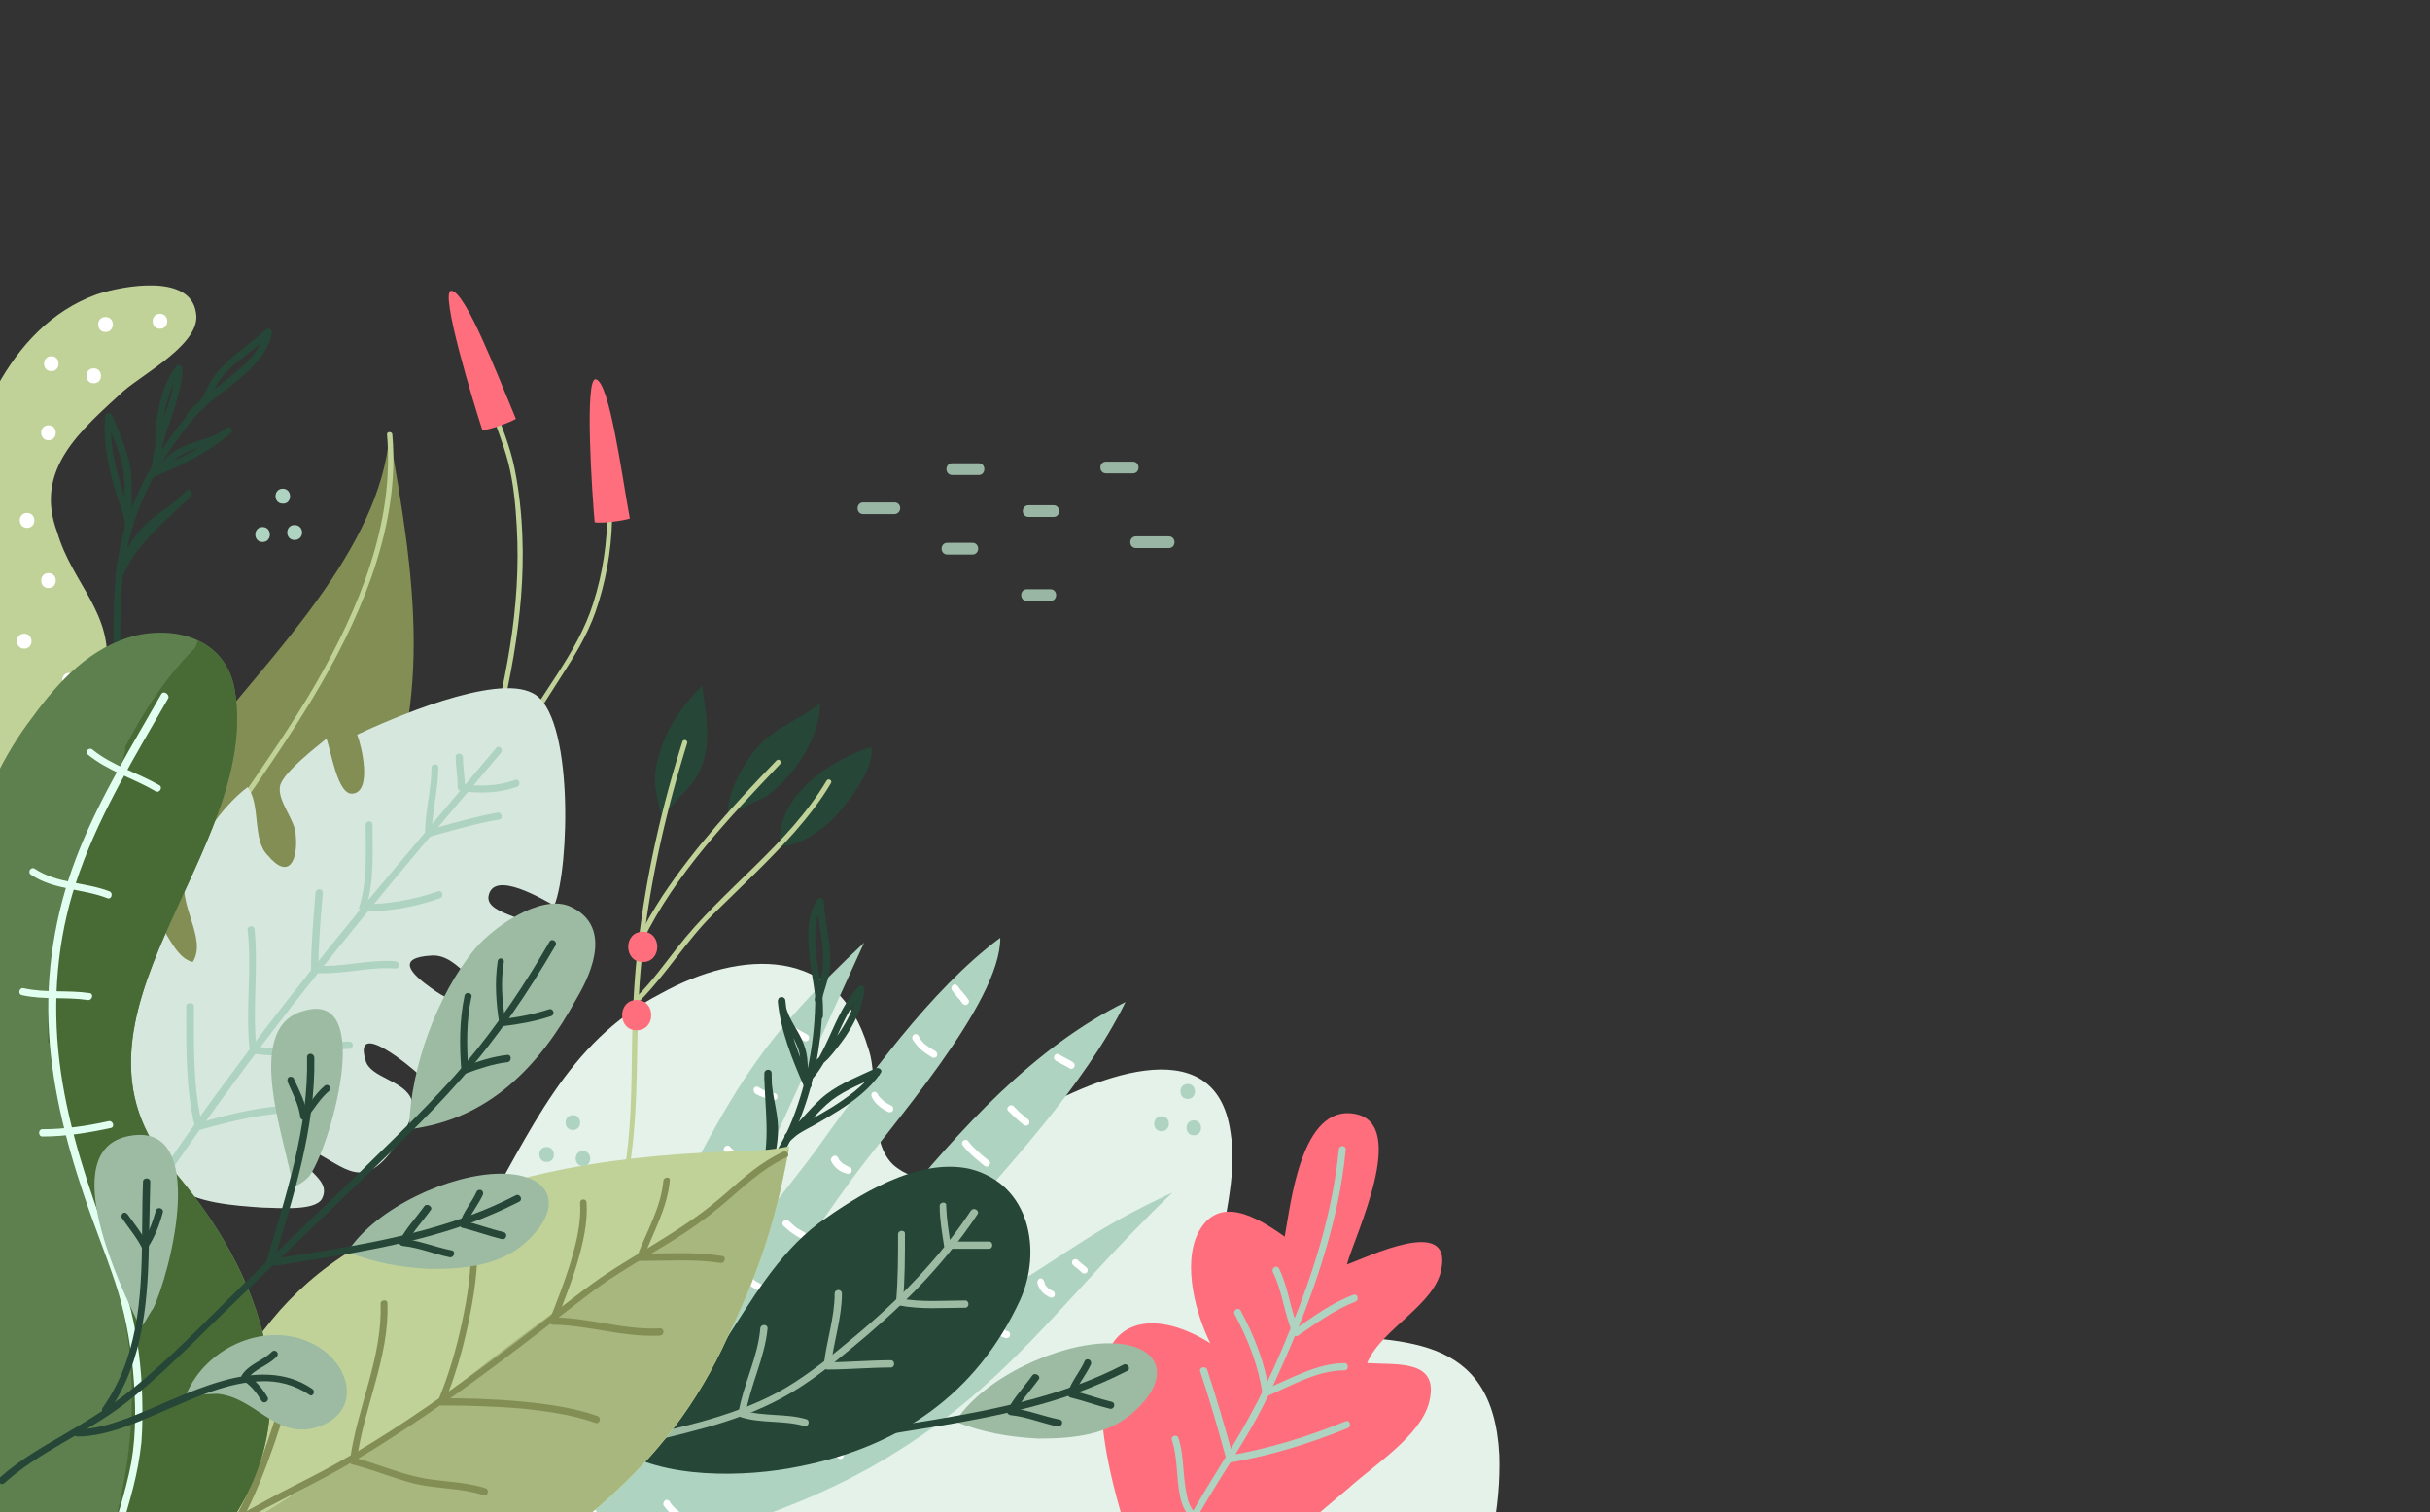 <svg xmlns="http://www.w3.org/2000/svg" xmlns:xlink="http://www.w3.org/1999/xlink" width="601.5" height="374.4" xmlns:v="https://vecta.io/nano"><rect width="100%" height="100%" fill="#333333" stroke="none"/><path d="M-23.9 220c6-12.7 10.5-24.6 11.2-38.8.7-18.7-3-34.4.7-53 4.5-20.9 13.4-47.1 35.9-55.3 6.7-2.2 23.2-5.2 24.6 4.5 1.5 7.5-12.7 14.9-17.9 19.4-10.5 9.7-22.4 19.4-16.4 35.1 3.7 12.7 14.2 20.2 12 34.4-3.7 22.4-31.4 47.1-50.8 56.8" fill="#c0d298"/><g fill="#fff"><use xlink:href="#B"/><path d="M26.1 78.5c-2.4 0-2.4 3.7 0 3.7s2.5-3.7 0-3.7z"/><use xlink:href="#B" x="10.5" y="3"/><use xlink:href="#B" x="26.9" y="-10.5"/><use xlink:href="#B" x="-0.7" y="17.1"/><use xlink:href="#B" x="-17.9" y="22.4"/><use xlink:href="#B" x="-6" y="38.8"/><use xlink:href="#B" x="-20.9" y="46.3"/><use xlink:href="#B" x="-0.7" y="53.7"/><use xlink:href="#B" x="-6.7" y="68.7"/><use xlink:href="#B" x="-18.7" y="75.4"/><use xlink:href="#B" x="4.5" y="78.4"/><use xlink:href="#C"/><use xlink:href="#B" x="-20.2" y="97.1"/><path d="M-9 203.2c-2.4 0-2.4 3.7 0 3.7 2.5 0 2.5-3.7 0-3.7z"/></g><path d="M369.4 379.8c1.3-6.5 1.9-13.1 1.7-19.5-1.5-30.6-24.6-28.4-47.8-29.9-35.9-2.2-14.9-27.6-18.7-50-3.7-26.9-35.9-12.7-50.8-3.7-9 5.2-20.9 20.2-31.4 12.7-8.2-5.2-4.5-21.7-7.5-29.9-7.5-25.4-31.4-24.6-51.5-13.4-23.2 12-32.1 34.4-44.8 56-8.2 13.4-15.7 27.6-25.4 40.3-9.3 12.1-21.9 22.9-28.2 37.4h304.4z" fill="#e4f2e9"/><path d="M281.2 386.4c-4.5-13.4-9.5-29.9-8.5-44.3 1-16.9 14.4-17.4 26.9-9.5-3.5-7-7-19.4-3-27.4 5-9.5 14.4-4 21.4 1 1.5-8 4-32.9 17.4-30.4s0 29.9-2 37.3c5.5-2 25.9-12 23.4 1-1.5 9-14.9 14.9-18.4 23.4 7.5.5 17.9-1 15.4 9.5-2 8.5-13.9 15.9-19.9 21.4-12 10-24.4 21.4-37.8 28.9" fill="#ff6e7d"/><g fill="#afd3c1"><path d="M331.4 284.6c-1.5 15.2-6.1 30.1-11.9 44.2-2.8 7-5.9 14-9.5 20.6-3.5 6.7-7.7 13-11.6 19.5-4.3 7.1-8.4 14.5-10.9 22.5-.3 1.1 1.4 1.5 1.7.5 4.4-14.6 14.2-26.9 21.5-40.1 3.6-6.5 6.6-13.4 9.5-20.2 3-7.2 5.7-14.5 7.9-22 2.4-8.1 4.2-16.4 5-24.9.1-1.2-1.6-1.2-1.7-.1h0z"/><path d="M315.1 315c2.4 4.9 2.8 10.5 5 15.4.2.4.8.6 1.2.3 4.6-3.1 9-6.4 14.2-8.4 1-.4.6-2.1-.5-1.7-5.4 2-9.9 5.4-14.6 8.6l1.2.3c-2.2-5-2.6-10.5-5-15.4-.5-1-2-.2-1.5.9h0zm-9.5 10.4c3.3 6.2 5.9 12.7 6.9 19.7.1.4.7.8 1.1.6 6.1-2.6 12.4-6.4 19.2-6.4 1.1 0 1.1-1.8 0-1.8-7 .1-13.3 3.9-19.7 6.5.4.2.7.4 1.1.6-1.1-7.1-3.7-13.8-7.1-20.1-.5-1-2-.1-1.5.9h0zm-8.5 14.2c2.4 7.2 4.5 14.5 6.5 21.9.1.5.6.7 1.1.6 9.9-1.7 19.6-4.7 28.9-8.5 1-.4.6-2.1-.5-1.7-9.3 3.8-19 6.8-28.9 8.5.4.2.7.4 1.1.6-2-7.4-4.1-14.7-6.5-21.9-.4-1-2.1-.5-1.7.5h0zm-7 17c1.5 4.6 1 9.6 2.1 14.3.5 2.1 1.4 4.1 3.2 5.5 1.6 1.2 3.6 1.3 5.5 1 2.7-.4 5.2-1.1 7.9-1.2 1.1 0 1.1-1.8 0-1.8-2.2 0-4.4.5-6.6.9-1.7.3-3.7.7-5.3-.1-1.9-.9-2.7-2.9-3.1-4.9-.5-2.3-.7-4.7-.9-7-.2-2.4-.4-4.9-1.2-7.2-.3-1.1-2-.6-1.6.5h0zm-158.4 40.9c.3-33.5 20.9-72.2 36.4-101.7 14-26.7 20.4-38.6 45.8-62.4L191 283.7l-28.7 59c8.8-20.5 25.8-39.4 39.3-57.4 12.7-17.7 28.7-40.3 46-53.1.1 16.3-27.5 46.9-37.5 60.8-15 20.7-28.6 43.4-41.7 65.1 38.5-30.7 64.7-87.4 110.2-110-10.2 20.9-29.9 41.4-45 59.1-14.7 19.1-37 35.7-47.8 57.5 20.2-16 40.6-31.3 62.4-44.7 17.2-10.5 23.5-16.2 42-24.7-28 26.8-40.5 48.4-73.8 67.5-25.4 14.4-51.1 19.6-79 27.8"/></g><g fill="#fff"><path d="M170.4 331.5c1.9 1.5 3.5 3.5 5.8 4.6.4.2 1 .1 1.2-.3s.1-1-.3-1.2l-1.5-.9c-.2-.1-.3-.3-.6-.5-.2-.2-.5-.4-.7-.6l-2.6-2.4c-.4-.3-.9-.4-1.2 0-.4.4-.4 1-.1 1.3h0zm12.6-15.8c1.2 1.6 2.7 2.8 4.4 3.7.4.2 1 .1 1.2-.3s.1-1-.3-1.2l-1.1-.6c-.2-.1-.4-.2-.5-.4-.1-.1-.2-.1-.2-.2 0 0-.2-.1-.1-.1.1.1-.1-.1-.1-.1-.3-.3-.7-.6-1-.9l-.5-.5c-.1-.1-.2-.2-.2-.3l-.1-.1c-.2-.2.1.1 0 0-.1-.2-.3-.3-.5-.4s-.5 0-.7.1c-.4.3-.6.9-.3 1.3h0zm10.9-12.2c1.3 1.2 2.7 2.3 4.3 3.1.4.2 1 .1 1.2-.3s.1-1-.3-1.2c-.8-.4-1.5-.8-2.2-1.3-.1-.1-.2-.1-.2-.2-.1 0-.1-.1 0 0l-.1-.1c-.2-.1-.3-.3-.5-.4-.3-.3-.6-.6-.9-.8-.3-.3-.9-.3-1.2 0-.4.3-.4.9-.1 1.2h0zm11.9-15.9a5.51 5.51 0 0 0 1.7 2c.6.5 1.4.8 2.2 1 .4.1 1-.1 1.1-.6s-.1-1-.6-1.1c-.2 0-.4-.1-.5-.2-.1 0-.2-.1-.2-.1s-.1 0-.1-.1c.3.1.1 0 0 0-.3-.1-.6-.3-.9-.5-.1-.1.2.1 0 0 0 0-.1 0-.1-.1l-.6-.6s-.1-.1 0 0 0 0 0 0c-.1-.1-.1-.1-.1-.2-.1-.2-.2-.3-.3-.5-.2-.4-.8-.6-1.2-.3-.5.4-.7.9-.4 1.3h0zm10-16c.8 1.7 2.4 2.9 4 3.7.4.2 1 .1 1.2-.3s.1-1-.3-1.2l-1.1-.6c-.2-.1-.3-.2-.5-.3l-.1-.1c-.1-.1.1.1 0 0s-.2-.1-.3-.2l-1-1c-.1-.1.1.1 0 0s-.1-.2-.2-.2l-.3-.6c-.2-.4-.8-.6-1.2-.3-.3.2-.4.7-.2 1.1h0zm10.1-14.2c.6.9 1.3 1.8 2.1 2.5s1.8 1.3 2.7 1.9c.4.2 1 .1 1.2-.3s.1-.9-.3-1.2-.9-.5-1.3-.8c-.1-.1-.2-.1-.3-.2-.1 0-.1-.1-.2-.1 0 0-.2-.1-.1-.1.1.1-.1 0-.1-.1-.1 0-.1-.1-.2-.1-.1-.1-.2-.2-.3-.2-.4-.3-.7-.7-1-1-.1-.1-.1-.2-.2-.3-.1-.2.1.1 0 0 0-.1-.1-.1-.1-.2-.2-.2-.3-.4-.4-.7-.2-.4-.8-.6-1.2-.3s-.5.8-.3 1.2h0zm9.7-12.3c.4.6.9 1.2 1.4 1.8.2.3.5.5.7.8l.1.1s.1.2 0 .1 0 0 0 0 0 .1.1.1c.1.1.2.3.3.4.3.4.8.6 1.2.3.4-.2.6-.8.3-1.2-.4-.6-.9-1.2-1.4-1.8-.2-.3-.5-.5-.7-.8l-.1-.1s-.1-.2 0-.1 0 0 0 0 0-.1-.1-.1c-.1-.1-.2-.3-.3-.4-.3-.4-.8-.6-1.2-.3-.3.2-.5.8-.3 1.2h0zm-38.1 88.1c1.2 1.6 2.7 2.8 4.4 3.7.4.2 1 .1 1.2-.3s.1-1-.3-1.2l-1.1-.6c-.2-.1-.4-.2-.5-.4-.1-.1-.2-.1-.2-.2 0 0-.2-.1-.1-.1.1.1-.1-.1-.1-.1-.3-.3-.7-.6-1-.9l-.5-.5c-.1-.1-.2-.2-.2-.3l-.1-.1c-.2-.2.1.1 0 0-.1-.2-.3-.3-.5-.4s-.5 0-.7.1c-.3.3-.5.9-.3 1.3h0z"/><path d="M206.3 323.3c1.6 1.6 3.5 2.7 5.4 3.9.4.2 1 .1 1.2-.3s.1-.9-.3-1.2c-.9-.5-1.8-1.1-2.7-1.7-.2-.1-.4-.3-.6-.4-.1-.1-.2-.2-.3-.2-.1-.1.1.1 0 0l-.1-.1c-.4-.3-.8-.7-1.2-1.1-.3-.3-.9-.3-1.2 0-.5.2-.6.8-.2 1.1h0zm11-14.4c1.3 1.7 2.7 3.2 4.4 4.4.4.3 1 .1 1.2-.3.2-.5.1-.9-.3-1.2l-.1-.1c-.1-.1.2.1 0 0-.1-.1-.2-.1-.3-.2-.2-.1-.4-.3-.5-.5-.4-.3-.7-.6-1.1-1l-1-1c-.2-.2-.3-.4-.5-.5-.1-.1-.2-.2-.2-.3-.1-.1 0-.1 0 0 0-.1-.1-.1-.1-.2-.1-.2-.3-.3-.5-.4s-.5 0-.7.1c-.3.3-.6.8-.3 1.2h0zm11.4-12.9l4.9 4.5c.4.3.9.4 1.2 0 .3-.3.4-.9 0-1.2-1.7-1.4-3.3-2.9-4.9-4.5-.3-.3-.9-.3-1.2 0-.3.4-.4.9 0 1.2h0zm9.7-12.3c1.5 1.9 3.4 3.4 5.2 4.9.4.3.9.4 1.2 0 .3-.3.4-.9 0-1.2-1.9-1.5-3.7-3-5.2-4.9-.3-.4-.9-.3-1.2 0-.4.4-.3.8 0 1.2h0zm11.2-8.6c1.2 1.2 2.5 2.4 3.9 3.5.2.1.5.1.7.1.2-.1.4-.2.5-.4.2-.5.1-.9-.3-1.2l-.1-.1s-.2-.1 0 0c-.1-.1-.2-.1-.3-.2-.2-.1-.3-.3-.5-.4-.3-.3-.6-.6-.9-.8-.6-.5-1.1-1.1-1.7-1.7-.3-.3-.9-.3-1.2 0-.4.3-.5.9-.1 1.2h0zm11.7-12.5c1.1.7 2.3 1.2 3.4 1.9.4.3 1 .1 1.2-.3s.1-.9-.3-1.2c-1.1-.7-2.3-1.2-3.4-1.9-.4-.3-1-.1-1.2.3s-.1.9.3 1.2h0zm-58.4 93.9c1.5 1.5 2.8 3.1 4.5 4.5.4.3.9.4 1.2 0 .3-.3.4-.9 0-1.2-1.7-1.3-3-3-4.5-4.5-.3-.3-.9-.3-1.2 0-.3.4-.3.9 0 1.2h0zm14.8-9.8c.9 1.8 2.1 3.6 3.5 5 .3.3.9.3 1.2 0 .3-.4.3-.9 0-1.2l-1-1.1c0-.1-.1-.1-.1-.2-.1-.1.1.1 0 0s-.2-.2-.2-.3c-.2-.2-.3-.4-.4-.6l-1.4-2.4c-.2-.4-.8-.6-1.2-.3-.5.1-.6.6-.4 1.1h0zm13.5-9.8c1.2 2 2.8 3.6 4.2 5.4.3.4.9.3 1.2 0 .3-.4.3-.9 0-1.2l-2.2-2.6c-.7-.8-1.2-1.5-1.8-2.5-.2-.4-.8-.6-1.2-.3-.3.3-.5.8-.2 1.2h0zm14.1-8.8c.5 1.6 2 2.8 3.6 3.2.4.1 1-.1 1.1-.6s-.1-1-.6-1.1c-.2 0-.4-.1-.5-.2s0 0 .1 0c0 0-.1 0-.1-.1-.1 0-.2-.1-.2-.1-.2-.1-.3-.2-.4-.3 0 0-.1 0-.1-.1-.1-.1.2.1.1 0l-.6-.6s-.1-.1 0 0 0 0 0 0 0-.1-.1-.1a.76.76 0 0 1-.2-.4l-.1-.2s.1.2 0 .1v-.1c-.1-.4-.6-.8-1.1-.6-.8.3-1.1.8-.9 1.2h0zm11.5-10.4c.2.8.6 1.5 1.1 2.1s1.2 1 1.9 1.4c.4.2 1 .1 1.2-.3s.1-1-.3-1.2c-.3-.2-.7-.3-1-.6-.1 0-.1-.1-.2-.1s.2.2 0 0c0 0-.1 0-.1-.1l-.3-.3c0-.1-.1-.1-.1-.2-.1-.1.1.2 0 .1 0 0 0-.1-.1-.1a.76.76 0 0 1-.2-.4c0-.1-.1-.1-.1-.2.1.3 0 0 0-.1-.1-.2-.1-.3-.2-.5-.1-.4-.6-.8-1.1-.6-.3.2-.6.6-.5 1.1h0zm8.8-4.5c.5.5 1.1.9 1.6 1.3-.1 0-.1-.1-.2-.1.3.2.5.4.8.7s.9.3 1.2 0 .3-.9 0-1.2c-.5-.5-1.1-.9-1.6-1.3.1 0 .1.1.2.1-.3-.2-.5-.4-.8-.7s-.9-.3-1.2 0-.3.9 0 1.2h0zM161.5 324c.4.4 1 .8 1.5 1.2a9.13 9.13 0 0 0 1.3.8c.2.1.4.2.7.1.2-.1.4-.2.5-.4.2-.4.1-1-.3-1.2-.6-.3-1.2-.7-1.8-1.1.1 0 .1.1.2.1-.3-.2-.6-.5-.8-.7-.3-.3-.9-.3-1.2 0-.5.4-.5.9-.1 1.2h0zm9.3-21.2c1.2 1.2 2.8 2 4.5 2.5.4.1 1-.1 1.1-.6s-.1-1-.6-1.1l-1.1-.3c-.1 0-.2-.1-.3-.1h0s-.1 0-.1-.1c-.2-.1-.4-.2-.5-.3l-1-.6-.1-.1c-.1-.1 0 0 0 0-.1 0-.1-.1-.2-.2-.2-.1-.3-.3-.5-.4-.3-.3-.9-.3-1.2 0-.3.4-.4.9 0 1.3h0zm8.6-17.6c1.2 1.2 2.5 2.1 4.1 2.5.4.1 1-.1 1.1-.6s-.1-1-.6-1.1l-1-.3c.2.1 0 0-.1 0s-.2-.1-.2-.1c-.2-.1-.3-.2-.5-.3-.1-.1-.3-.2-.4-.3-.1 0-.2-.1-.2-.2 0 0 .1.1 0 0l-.1-.1c-.3-.2-.6-.5-.8-.8-.3-.3-.9-.3-1.2 0-.4.4-.5 1-.1 1.3h0zm7.6-14.4c1.3.8 2.8 1.2 4.3 1.6.4.1 1-.1 1.1-.6s-.1-1-.6-1.1l-2.2-.6c-.2-.1-.3-.1-.5-.2-.1 0-.2-.1-.3-.1.2.1-.1 0-.1-.1-.3-.1-.6-.3-.9-.5-.4-.3-1-.1-1.2.3-.1.5 0 1 .4 1.3h0z"/><path d="M195.8 255.7c.9.9 2.1 1.3 3.2 2 .4.3 1 .1 1.2-.3s.1-.9-.3-1.2l-1.6-.9c-.2-.1-.5-.3-.7-.4-.1 0-.1-.1-.2-.1 0 0-.1 0-.1-.1-.1-.1 0 0 .1.1l-.3-.3c-.3-.3-.9-.3-1.2 0-.4.3-.4.9-.1 1.2h0zm-39.2 83.7c1.6 1.6 3.6 2.4 5.6 3.2.4.2 1-.2 1.1-.6.1-.5-.2-.9-.6-1.1-.2-.1-.5-.2-.7-.3-.1 0-.2-.1-.3-.1 0 0-.2-.1-.1 0 .1 0-.1 0-.1 0-.5-.2-.9-.4-1.3-.6s-.8-.5-1.2-.7c-.1-.1-.2-.1-.3-.2 0 0-.1-.1 0 0l-.1-.1c-.2-.2-.4-.4-.6-.5-.3-.3-.9-.3-1.2 0-.5.1-.5.6-.2 1h0zm-2.8 10.2l4.5 3.4c.4.3 1 .1 1.2-.3.2-.5.1-.9-.3-1.2l-4.5-3.4c-.4-.3-1-.1-1.2.3-.3.4-.1.9.3 1.2h0zm18.7 9.4c1.3 1.7 3 3 4.8 4 .4.2 1 .1 1.2-.3s.1-.9-.3-1.2-.9-.5-1.3-.8c-.2-.1-.4-.3-.6-.4l-.1-.1s-.2-.1-.1-.1c.1.1-.1-.1-.1-.1l-.1-.1c-.4-.3-.7-.6-1-.9l-.5-.5c-.1-.1-.1-.2-.2-.2l-.1-.1c-.1-.1.1.1 0 0-.3-.4-.8-.6-1.2-.3-.4.1-.7.7-.4 1.1h0zm11.5-7.6c.8.4 1.4 1.1 2.2 1.5.2.1.4.2.7.1.2-.1.4-.2.5-.4.2-.4.1-1-.3-1.2-.8-.4-1.4-1.1-2.2-1.5-.2-.1-.4-.2-.7-.1-.2.1-.4.2-.5.4-.2.4-.1 1 .3 1.2h0zm-36.5 8.3c1.9 2.6 4.6 4.3 7.4 5.9 1 .6 1.9-1 .9-1.5-2.5-1.4-5.1-2.9-6.8-5.3-.3-.4-.8-.6-1.2-.3-.4.2-.6.8-.3 1.2h0zm16.8 13.1c1.1 1.5 2.4 2.8 4 3.7.4.2 1 .1 1.2-.3s.1-1-.3-1.2-.7-.4-1-.6c-.1-.1-.2-.1-.2-.2-.1-.1.1.1 0 0l-.1-.1c-.2-.1-.3-.3-.5-.4l-.9-.9c-.1-.2-.3-.3-.4-.5-.1-.1-.1-.2-.2-.3s.1.2 0 0c0-.1-.1-.1-.1-.2-.1-.2-.3-.3-.5-.4s-.5 0-.7.1c-.3.3-.6.9-.3 1.3h0zm-19.1.5c.4 1 .9 1.9 1.5 2.8.7.9 1.4 1.6 2.3 2.2.4.3 1 .1 1.2-.3.2-.5.1-.9-.3-1.2-.2-.1.1.1 0 0l-.1-.1c-.1-.1-.2-.1-.3-.2-.2-.1-.3-.3-.5-.4-.2-.2-.3-.3-.4-.5-.1-.1-.1-.2-.2-.3 0 0-.1-.2-.1-.1.1.1-.1-.1-.1-.1-.3-.4-.5-.7-.7-1.1l-.3-.6c0-.1-.1-.2-.1-.3s0-.1-.1-.2c.1.1 0 0 0-.1-.2-.4-.6-.8-1.1-.6s-.9.7-.7 1.1h0z"/></g><path d="M26.2 265.9c-13.4-28.4 7.5-62.7 24.6-82.9 16.4-20.9 43.3-47.1 45.6-75.4 6 34.4 12 68.7-6 103.1-7.4 14.2-19.4 26.9-32.8 35.8-9.7 6-23.2 9.7-30.6 17.9" fill="#828e54"/><path d="M95.8 107.6c1.9 21.9-7 43.2-17.7 61.8-5.7 9.8-12.2 19.2-18.6 28.5L49.1 213c-3.3 4.7-6.8 9.3-9.6 14.3-6 10.5-9.3 22.2-13.1 33.6-.3.8 1 1.1 1.2.3 3.4-10.3 6.5-20.9 11.5-30.6 2.7-5.2 6.1-9.9 9.4-14.6 3.5-4.9 6.9-9.9 10.3-14.9 12.6-18.4 25.6-36.9 33.1-58.1 4-11.4 6.3-23.4 5.2-35.5-.1-.7-1.4-.7-1.3.1h0zm27.4 136.8c-4.9-7.8-7.5-16.6-7.4-25.9.1-9.1 2.3-18 4.7-26.8 5.1-19.1 9.6-38.9 8.8-58.9-.2-5.6-.8-11.2-1.9-16.7-1.1-5.6-3.4-10.9-5.3-16.3-.3-.8-1.5-.4-1.2.3 1.7 4.8 3.6 9.5 4.9 14.4 1.3 5.1 1.8 10.4 2.1 15.7.6 10.1-.1 20.2-1.7 30.1-1.6 10-4 19.9-6.5 29.7-2.3 8.7-4.6 17.6-5 26.6-.4 10.1 2.1 19.8 7.5 28.3.4.8 1.5.2 1-.5h0zm.9-41.5c-.7-6.1 1.4-12.2 4.1-17.6 3-6 6.8-11.6 10.4-17.3 3.4-5.3 6.7-10.5 8.8-16.5 2.5-7.2 3.9-14.9 4.1-22.5.3-8.6-1-17.3-3.8-25.5-.3-.8-1.5-.4-1.2.3 5.1 14.6 5 31 .3 45.7-4 12.6-13.3 22.6-19.2 34.2-3 5.8-5.5 12.4-4.7 19.1.1.8 1.3.9 1.2.1h0z" fill="#c0d298"/><path d="M127.7 103.7c-1.2.8-6.6 2.8-8.3 2.8-2-6.1-10.7-34.5-7.7-34.5 3.5 0 11.7 21.5 16 31.7m28.2 24.7c-1.4.5-7.1 1.3-8.7.9-.6-6.4-2.6-36.1.3-35.4 3.4.8 6.4 23.6 8.4 34.5" fill="#ff6e7d"/><path d="M164 202.9c-1.2-4.7-2.6-8.9-1.4-14 1.8-7.7 5.7-13.6 11.2-19.1 1 7.3 2.6 14.6-.8 21.5-2 4.5-7.9 7.9-9.1 12.2m16.3-2c-.2-5.1 3.3-11.2 6.1-15 4.3-6.1 11.2-7.9 16.7-12.4 0 7.5-5.1 15.9-10.6 20.9-3.5 3.5-8.3 4.1-12 7.1m12.6 7.1c-.8-12.2 12.6-21.1 22.6-24.2 1.4 5.1-6.9 15.6-10.4 18.7-3.5 3-7.7 5.7-12.4 5.9" fill="#264637"/><g fill="#c0d298"><path d="M147.8 316.4c7.5-15.5 9.4-32.5 9.8-49.5.2-9 .2-17.9 1-26.9a240.17 240.17 0 0 1 3.9-26.6c2-9.9 4.6-19.7 7.6-29.4.2-.8-1-1.1-1.2-.3-5.3 16.8-9.2 34.1-11.1 51.7-1 8.9-1.3 17.8-1.4 26.8-.1 8.6-.3 17.2-1.5 25.6-1.3 9.7-3.9 19.1-8.2 27.9-.4.8.7 1.4 1.1.7h0z"/><path d="M159.1 233c8.1-16.7 21.4-30.5 34-43.8.6-.6-.3-1.5-.9-.9-10.1 10.5-20.1 21.3-28.2 33.5-2.2 3.4-4.3 6.9-6.1 10.6-.2.6.9 1.3 1.2.6h0zm-.6 14.7c6.6-6.7 11.4-14.8 18.1-21.4 6.8-6.7 13.8-13.2 20.1-20.3 3.3-3.8 6.4-7.7 9-12.1.4-.7-.7-1.3-1.1-.6-9.6 16.1-25.7 26.8-37 41.4-3.2 4.1-6.3 8.4-10 12.1-.5.6.3 1.5.9.9h0z"/></g><g fill="#264637"><path d="M164.1 317c4.1-3.8 9.2-6.4 13-10.5 4.1-4.3 8.2-8.7 11.8-13.4 6.6-8.5 10.8-18.3 12.9-28.8 1.2-5.8 1.8-11.7 1.8-17.5 0-1.1-1.7-1.1-1.8 0 0 10.4-1.9 20.9-5.7 30.5-4.2 10.5-11.7 18.7-19.3 26.9-4.2 4.5-9.6 7.5-14.1 11.6-.7.7.6 2 1.4 1.2h0z"/><path d="M189.8 291.6c3-8.4 1.2-17.3 1.2-25.9 0-1.1-1.7-1.1-1.8 0-.2 3.9 1 7.6 1.5 11.4.5 4.1-.4 7.8-1.2 11.7-.2 1.1 1.5 1.6 1.7.5.8-3.9 1.7-7.7 1.3-11.7s-1.7-7.9-1.5-11.9h-1.8c0 8.5 1.8 17.3-1.1 25.5-.4 1 1.3 1.5 1.7.4h0zm6-9.3c3.7-3 6.4-7 10.1-9.9 3.6-2.7 7.9-4.3 11.9-6.2l-1.2-1.2c-2.8 3.9-6.9 6.8-10.9 9.3-1.8 1.1-3.7 2.2-5.6 3.2-2 1-4 2.1-5.6 3.7-.8.8.5 2.1 1.2 1.2 1.6-1.7 3.8-2.7 5.8-3.8s4-2.3 5.9-3.5c4-2.5 7.9-5.5 10.6-9.4.6-.8-.5-1.5-1.2-1.2-4.2 2-8.5 3.6-12.2 6.4-3.8 2.9-6.4 7-10.2 9.9-.7 1 .5 2.2 1.4 1.5h0zm5-14c-2.9-6.6-5.7-13.4-6.4-20.6-.1-1.1-1.8-1.1-1.8 0 .2 3.6 2.3 6.5 3.9 9.5.8 1.6 1.5 3.2 1.6 5 .2 1.8.1 3.6.5 5.4.2 1.1 1.9.6 1.7-.5-.4-1.7-.3-3.5-.5-5.2s-.7-3.2-1.4-4.7c-1.5-3.1-3.9-6-4.1-9.5h-1.8c.7 7.6 3.6 14.6 6.6 21.5.6 1 2.2.1 1.7-.9h0z"/><path d="M201.4 266.8c5.3-6.4 6.6-15.1 12.3-21.3l-1.5-.6c-.4 4.3-2.7 8.4-5.2 11.9-1.1 1.6-2.4 3.3-3.8 4.6s-2.8 2.4-3.2 4.3c-.3 1.1 1.4 1.6 1.7.5.5-2 2.3-2.9 3.6-4.4 1.4-1.6 2.7-3.3 3.9-5 2.4-3.6 4.4-7.6 4.8-11.9.1-.8-1-1.2-1.5-.6-2.8 3.1-4.7 6.8-6.4 10.6-1.7 3.7-3.3 7.5-5.9 10.7-.8.8.4 2.1 1.2 1.2h0zm2.3-15.2c.2-4.7-.9-9.4-1.5-14-.5-4.6-1-9.9 1.6-14-.5-.1-1.1-.3-1.6-.4.2 4.2 1.2 8.3 1.5 12.5.1 2 .1 3.9-.4 5.9-.5 1.9-1.1 3.7-1.6 5.7-.2 1.1 1.4 1.6 1.7.5.4-1.9 1.1-3.8 1.6-5.7s.6-3.9.5-5.9c-.3-4.4-1.3-8.6-1.6-13 0-.9-1.1-1.2-1.6-.4-2.7 4.1-2.4 9.5-1.9 14.1.5 4.9 1.8 9.8 1.6 14.8-.1 1 1.6 1 1.7-.1h0zM32.1 177.2c-.4-5.6-2.2-11-2.3-16.6 0-5.6 0-11.3.5-16.9.9-10.7 4.5-20.6 10.1-29.7 3.1-5 6.6-9.6 10.6-13.8.8-.8-.5-2.1-1.2-1.2-7.2 7.6-13.1 16.6-17 26.3a63.68 63.68 0 0 0-3.9 15c-.8 5.9-.8 11.9-.8 17.8 0 3.1.2 6.1.7 9.2.6 3.3 1.3 6.6 1.6 10 .1 1 1.8 1 1.7-.1h0z"/><path d="M30.7 142c3.5-8 10.8-13.2 16.6-19.3l-1.2-1.2c-2.6 3.1-6.3 5-9.3 7.6-3.1 2.6-4.9 6-7.1 9.4-.6 1 .9 1.8 1.5.9 1-1.6 2-3.3 3.1-4.9s2.4-3.1 4-4.3c3-2.5 6.5-4.4 9-7.4.7-.8-.5-2.1-1.2-1.2-5.9 6.3-13.4 11.5-16.9 19.7-.5.8 1 1.7 1.5.7h0zm2.2-12c-.7-4.9.2-9.8-.7-14.7-.8-4.3-2.8-8.3-4.4-12.4-.3-.7-1.6-1-1.7 0-.6 4.5.1 9.1 1.1 13.5.5 2.2 1.1 4.4 1.8 6.5.8 2.4 1.9 4.8 1.9 7.4 0 1.1 1.8 1.1 1.7 0 0-2.3-.8-4.5-1.5-6.6-.8-2.1-1.4-4.3-2-6.5-1.1-4.4-2.1-9.2-1.4-13.8H26c1.6 4.1 3.6 8 4.4 12.4.9 4.8 0 9.8.7 14.7.2 1 1.9.6 1.8-.5h0zm4.9-11.8c6.9-2.9 13.7-6 19.3-11l-1.2-1.2c-2.5 2.3-6.1 2.8-9.2 4-1.5.6-2.9 1.2-4.2 2.2-1.5 1.2-2.7 2.8-4.3 3.8-.9.6-.1 2.1.9 1.5 1.6-1 2.8-2.5 4.2-3.7s3-1.9 4.7-2.5c3.2-1.1 6.6-1.8 9.2-4.1.8-.8-.4-2-1.2-1.2-5.5 4.9-12.3 7.9-19 10.7-1.1.4-.2 1.9.8 1.5h0z"/><path d="M39.5 115.1c.5-8.3 5.5-15.5 5.7-23.9 0-.7-1-1.2-1.5-.6-2.5 3.2-3.8 7.1-4.5 11-.4 1.9-.6 3.9-.7 5.8-.1 1.1-.1 2.2 0 3.3.1 1.3.2 2.6-.5 3.8-.6 1 1 1.9 1.5.9 1.2-2.1.6-4 .6-6.3 0-2 .2-4 .5-6 .7-3.9 1.8-8.1 4.3-11.3l-1.5-.6c-.2 8.3-5.2 15.6-5.7 23.9 0 1.1 1.7 1.1 1.8 0h0zm8.2-11.4c3.2-3.7 7.5-6.5 11.2-9.6 3.6-3 7.5-6.8 8.4-11.6.1-.8-.8-1.5-1.5-.9-3.1 2.9-6.6 5.2-9.7 8.1-1.5 1.4-2.8 2.9-3.9 4.6-1 1.8-1.8 3.7-2.9 5.5-.6 1 .9 1.9 1.5.9 1-1.7 1.8-3.5 2.7-5.2 1.1-1.9 2.4-3.4 4-4.8 3.1-2.7 6.5-5 9.5-7.8l-1.5-.9c-.8 4.7-4.8 8.3-8.4 11.2-3.6 3-7.7 5.6-10.8 9.2-.5.9.7 2.2 1.4 1.3h0z"/></g><path d="M236.7 351.7c6.9-10.6 25.2-19.1 37.8-19.1 12.2 0 15.9 7.7 6.9 16.3-6.5 6.5-15.8 7.3-24.4 7.3-7.7-.4-13.8-1.6-20.3-4.1" fill="#9dbba3"/><g fill="#264637"><path d="M278.1 337.9c-14.5 7.5-30.7 10.9-46.7 13.6l-13.2 2.1c-1.1.2-.6 1.9.5 1.7 16.1-2.6 32.4-4.9 47.8-10.4 4.3-1.6 8.5-3.4 12.6-5.5.9-.5 0-2-1-1.5h0z"/><use xlink:href="#D"/><path d="M268.5 337c-1.2 2.7-3.3 5-4.2 7.9-.1.4.2 1 .6 1.1 3.3.8 6.5 2 9.8 2.8 1.1.3 1.6-1.4.5-1.7-3.3-.8-6.5-2-9.8-2.8.2.4.4.7.6 1.1.8-2.7 2.8-4.9 4-7.5.2-.4.1-.9-.3-1.2-.4-.2-1-.2-1.2.3h0zm-116.8 21.2c25.5-9.8 30.3-39.6 50.9-55.3 9.8-7 24.4-16.3 37.4-13.5 15.2 3.8 17.9 20.6 12.5 32.5-10.8 23.3-29.8 36.3-54.7 41.2-13 2.7-34.1 3.3-45.5-4.9"/></g><g fill="#9dbba3"><path d="M240.3 299.8c-7.8 11.8-17.8 22-28.6 31-5.4 4.5-11 9.1-17 12.7-5.7 3.4-12 5.8-18.3 7.7-7.3 2.2-14.8 3.7-22.2 5.6-1.1.3-.6 2 .5 1.7 13.3-3.4 26.9-5.8 39.1-12.5 6.1-3.3 11.6-7.7 16.9-12.1 5.6-4.6 11-9.4 16.1-14.6 5.6-5.8 10.7-11.9 15.2-18.7.5-.9-1-1.8-1.7-.8h0z"/><path d="M188.2 328.9c-.6 7.2-4.2 13.8-5.4 20.9-.1.5.1.9.6 1.1 5.1 1.6 10.6.7 15.7 2.2 1.1.3 1.5-1.4.5-1.7-5.1-1.5-10.6-.6-15.7-2.2.2.4.4.7.6 1.1 1.2-7.3 4.8-14 5.5-21.4 0-1.1-1.7-1.1-1.8 0h0zm18.4-8.6c0 6.1-2.1 11.9-2.7 17.9 0 .5.4.9.9.9 5.2 0 10.5-.5 15.7-.5 1.1 0 1.1-1.8 0-1.8-5.2 0-10.5.5-15.7.5l.9.9c.6-6 2.7-11.8 2.7-17.9 0-1.2-1.8-1.2-1.8 0h0zm15.7-14.7c0 5.6 0 11.2-.5 16.8 0 .4.3.8.6.8 5.5 1.1 11 .6 16.5.6 1.1 0 1.1-1.8 0-1.8-5.3 0-10.7.5-16-.5.2.3.4.6.6.8.5-5.6.5-11.2.5-16.8.1-1-1.7-1-1.7.1h0zm10.3-7c0 3.4.6 6.7 1.1 10 .1.4.5.6.8.6h10.3c1.1 0 1.1-1.8 0-1.8h-10.3c.3.2.6.4.8.6-.5-3.2-1-6.3-1.1-9.5.2-1-1.6-1-1.6.1h0z"/></g><path d="M42.6 385c-2.2-11.4 5.4-25.5 10.3-35.2 8.7-17.3 17.9-30.3 34.7-40.6 26.6-16.3 55.8-22.2 86.7-23.8 7-.5 14.1 0 21.1-1.6-3.6 20.5-8.7 33.6-15.2 47.1-7.6 16.8-17.3 29.3-31.4 41.7-21.1 18.4-50.9 26.6-78 20.6-9.2-2.2-18.4-4.9-27.1-7.6" fill="#c0d298"/><path d="M157.1 311.2c-13.9 8.9-26.9 18.6-40 28.8-6.8 5.3-13.6 10.5-20.8 15.2-6.9 4.6-14.3 8.7-21.2 13.2-6.7 4.4-13.4 8.8-20.9 11.9-3.8 1.6-7.7 3-11.4 4.7l.9.5c8.7 2.7 17.9 5.4 27.1 7.6 27.1 6 56.9-2.2 78-20.6 14.1-12.5 23.8-24.9 31.4-41.7 6.4-13.4 11.5-26.3 15-46.3-11.9 9.9-25 18.3-38.1 26.7z" fill="#a7b77d"/><g fill="#828e54"><path d="M193.8 285.2c-5.4 2.5-9.8 6.4-14.2 10.3-4.7 4.1-9.7 7.7-15.1 11-5.3 3.3-10.8 6.4-16 10-5.3 3.7-10.3 7.8-15.4 11.7-10.5 8.1-21.2 16-32.3 23.4-5.4 3.6-11 7.1-16.7 10.3-4.9 2.8-9.9 5.2-14.9 7.8l-15.6 8.5c-3.9 2.1-7.8 4.4-11.9 6-1 .4-.6 2.1.5 1.7 3.5-1.4 6.9-3.3 10.2-5.1l13.8-7.6 14.2-7.4c5.8-3.1 11.5-6.5 17-10.1 11.2-7.2 21.9-15 32.5-23.1l15.4-11.8c5-3.9 10.5-7.2 15.9-10.4 5.9-3.5 11.6-7.1 16.9-11.5s10.1-9.3 16.5-12.3c1.1-.4.3-1.9-.8-1.4h0z"/><path d="M164.2 292.4c-.6 6.7-4.2 12.6-6.5 18.7-.2.5.3 1.1.8 1.1 6.6 0 13.3-.5 19.8.5 1.1.2 1.6-1.5.5-1.7-6.7-1.1-13.5-.6-20.3-.6.3.4.6.7.8 1.1 2.3-6.3 5.9-12.3 6.5-19.2.2-1-1.5-1-1.6.1h0zm-20.6 5.5c.3 5-1 10-2.4 14.8-1.5 4.8-3.3 9.5-5.2 14.2-.2.5.3 1.1.8 1.1 8.9.1 17.6 3.2 26.6 2.7 1.1-.1 1.1-1.8 0-1.8-9 .5-17.6-2.7-26.6-2.7.3.4.6.7.8 1.1 1.9-4.8 3.8-9.6 5.3-14.6 1.4-4.8 2.6-9.9 2.3-14.9 0-1.1-1.7-1.1-1.6.1h0zm-27.1 9.7c.3 6.8-.8 13.6-2.2 20.1s-3.3 13-5.9 19.2c-.2.5.3 1.1.8 1.1 6.4 0 12.8.2 19.2.7 6.4.6 12.9 1.5 19 3.6 1.1.4 1.5-1.3.5-1.7-6.1-2.1-12.6-3-19.1-3.6s-13.1-.8-19.6-.8c.3.4.6.7.8 1.1 2.6-6.3 4.5-12.9 5.9-19.6 1.4-6.6 2.5-13.5 2.2-20.2.1-1-1.7-1-1.6.1h0zm-22.3 15.2c.5 13.4-5.9 25.9-7.6 39 0 .4.3.8.6.8 5.3 1.3 10.3 3.5 15.6 4.8 5.6 1.3 11.4 1 16.9 2.8 1.1.3 1.5-1.3.5-1.7-5.5-1.8-11.3-1.5-16.9-2.8-5.3-1.2-10.4-3.4-15.6-4.8.2.3.4.6.6.8 1.7-13.2 8.1-25.6 7.6-39 .1-1-1.7-1-1.7.1h0zm-21.6 13.3c-1.9 6.8-3.9 13.6-6.2 20.3s-4.8 13.5-8.3 19.6c-.3.5 0 1.1.5 1.3 13 5.1 27.1 6.5 40.6 9.8 1.1.3 1.6-1.4.5-1.7-13.5-3.2-27.6-4.7-40.6-9.8.2.4.3.9.5 1.3 3.5-6.2 6-12.9 8.4-19.7 2.3-6.8 4.4-13.7 6.4-20.6.2-1.1-1.5-1.6-1.8-.5h0z"/></g><path d="M43.9 292.5c-11.4-8.1-18.4-28.7-19.5-42.3-.5-6-.5-21.7 5.4-25.5 9.2-6 10.8 11.9 17.9 13.5 3.8-6-4.3-14.6-1.6-22.2 2.7-7 8.7-16.3 15.2-21.1 3.3 4.3 1.1 13 4.9 16.8 5.4 6.5 7.6 1.1 7-4.9 0-3.8-4.9-8.7-3.8-12.5 1.1-3.3 8.7-9.2 11.4-11.4 1.1 2.7 2.7 14.1 6.5 13.6 4.9-.5 2.2-11.9 1.1-14.6 8.1-3.8 34.1-15.2 43.4-10.3 10.3 4.9 9.2 43.4 5.4 52.6-2.2-1.1-15.2-9.2-16.3-2.2-.5 4.9 12.5 4.9 13.5 10.3.5 4.3-7.6 14.6-10.8 14.6-5.4 0-9.8-10.8-16.8-10.3-8.7.5-5.4 4.3 0 8.1 6.5 4.9 12.5 3.8 10.8 12.5-1.6 8.1-7.6 11.4-14.1 8.7-1.1-1.1-16.3-14.1-13-3.3 1.1 4.3 9.8 4.9 11.4 9.8 1.1 3.8-2.7 9.8-4.9 12.5-8.1 10.8-12.5 2.7-22.2-1.1-1.6 6 7.6 7.6 4.9 13C78 300 68.3 299 65 299c-7-.5-16.8-1.1-21.7-5.4" fill="#d6e7dd"/><g fill="#afd3c1"><path d="M122.8 185.2l-33.3 39.6c-10.9 13.3-21.6 26.7-31.8 40.5-5.8 7.7-11.4 15.6-16.8 23.6-.6.9.9 1.8 1.5.9 9.7-14.1 19.9-27.9 30.4-41.4 10.6-13.5 21.5-26.8 32.6-40l18.6-22c.7-.9-.5-2.1-1.2-1.2h0z"/><path d="M46.1 249.2c0 10-.2 20.3 2.2 30 .1.5.6.7 1.1.6 7.8-2.2 16-4.3 24.2-4.3 1.1 0 1.1-1.8 0-1.8-8.3 0-16.6 2.1-24.6 4.4.4.2.7.4 1.1.6-2.4-9.6-2.1-19.8-2.1-29.6-.1-1-1.9-1-1.9.1h0zm15.2-19c1.1 9.9-.6 19.9.5 29.8 0 .4.2.8.6.8 8 1.6 16-1 24.1-1.1 1.1 0 1.1-1.8 0-1.8-7.8 0-15.8 2.7-23.6 1.1.2.3.4.6.6.8-1.1-9.9.5-19.9-.5-29.8-.1-.9-1.8-.9-1.7.2h0zm16.8-9.2c-.5 6.3-1.1 12.6-1.1 19 0 .5.4.8.9.9 6.7.5 13.3-1.6 20-1.1 1.1.1 1.1-1.7 0-1.8-6.7-.5-13.3 1.6-20 1.1l.9.9c0-6.3.6-12.7 1.1-19 0-1.1-1.7-1.1-1.8 0h0zm12.4-16.8c0 6.8.5 13.8-1.6 20.4-.2.5.3 1.1.8 1.1 6.5 0 13.1-1.1 19.2-3.3 1.1-.4.6-2.1-.5-1.7-6 2.1-12.4 3.2-18.7 3.2.3.4.6.7.8 1.1 2.2-6.7 1.7-13.9 1.7-20.8.1-1.1-1.7-1.1-1.7 0h0zm16.3-14.1c0 5.5-1.6 10.8-1.6 16.3 0 .6.6 1 1.1.8 5.7-1.6 11.5-3.3 17.3-4.3 1.1-.2.6-1.9-.5-1.7-5.9 1.1-11.6 2.8-17.3 4.3.4.3.7.6 1.1.8 0-5.5 1.6-10.8 1.6-16.3.1-1-1.7-1-1.7.1h0zm6-2.7c0 2.5.5 5 .5 7.6 0 .5.4.8.9.9 4.6.6 9.4.5 13.8-1.1 1-.4.6-2.1-.5-1.7-4.3 1.6-8.9 1.6-13.3 1.1l.9.9c0-2.5-.5-5-.5-7.6-.1-1.2-1.8-1.2-1.8-.1h0z"/></g><defs><path id="A" d="M-5.7 375c-.7-18.3 2.6-36.2-.6-54.9-3.6-24-7.5-48.4-7-72.8.5-24 6.7-50.8 21.4-69.8 6.5-8.9 14.3-17.4 25.7-20.2 11-2.4 22.3 1.7 24.3 13.5 6.8 40.3-47.5 81.5-15.5 118.6 22.3 25.7 35.1 60.3 12.7 89.9"/><path id="B" d="M12.7 88.2c-2.4 0-2.4 3.7 0 3.7s2.4-3.7 0-3.7z"/><path id="C" d="M9 181.5c-2.4 0-2.4 3.7 0 3.7 2.4.1 2.4-3.7 0-3.7z"/><path id="D" d="M255.5 340.6c-2 2.8-4.5 5.4-6.1 8.5-.3.6.1 1.2.8 1.3 4 .4 7.7 2 11.6 2.8 1.1.2 1.6-1.5.5-1.7-4-.8-7.9-2.4-12-2.9.3.4.5.9.8 1.3 1.6-3.1 4.1-5.7 6.1-8.5.4-.8-1.1-1.7-1.7-.8h0z"/></defs><clipPath id="E"><use xlink:href="#A"/></clipPath><g clip-path="url(#E)"><path d="M-5.7 375c-.7-18.3 2.6-36.2-.6-54.9-3.6-24-7.5-48.4-7-72.8.5-24 6.7-50.8 21.4-69.8 6.5-8.9 14.3-17.4 25.7-20.2 11-2.4 22.3 1.7 24.3 13.5 6.8 40.3-47.5 81.5-15.5 118.6 22.3 25.7 35.1 60.3 12.7 89.9" fill="#5e804e"/></g><defs><path id="F" d="M-5.7 375c-.7-18.3 2.6-36.2-.6-54.9-3.6-24-7.5-48.4-7-72.8.5-24 6.7-50.8 21.4-69.8 6.5-8.9 14.3-17.4 25.7-20.2 11-2.4 22.3 1.7 24.3 13.5 6.8 40.3-47.5 81.5-15.5 118.6 22.3 25.7 35.1 60.3 12.7 89.9"/></defs><clipPath id="G"><use xlink:href="#F"/></clipPath><g clip-path="url(#G)"><path d="M42.6 289.5c-32-37.1 22.3-78.4 15.5-118.6-1-6.1-4.5-10.1-9.2-12.3-.1.8-.4 1.7-1.2 2.4-6.8 6.9-12.2 15.2-16.7 23.9 0 .4 0 .9-.1 1.4C27 201.2 17.2 214 14 229.1c-1.7 8.1-1.9 16.8-2.1 25.1v3.8c.9.7 1.6 1.7 1.7 3.1 1.1 11.8 4 23.3 7.6 34.5 3.4 10.5 7.8 20.8 9.8 31.8 3.1 17 1.6 33.7-2.7 50.1l26.9 1.9c22.5-29.6 9.6-64.2-12.6-89.9z" fill="#486b36"/></g><defs><path id="H" d="M-5.7 375c-.7-18.3 2.6-36.2-.6-54.9-3.6-24-7.5-48.4-7-72.8.5-24 6.7-50.8 21.4-69.8 6.5-8.9 14.3-17.4 25.7-20.2 11-2.4 22.3 1.7 24.3 13.5 6.8 40.3-47.5 81.5-15.5 118.6 22.3 25.7 35.1 60.3 12.7 89.9"/></defs><clipPath id="I"><use xlink:href="#H"/></clipPath><g clip-path="url(#I)"><path d="M39.9 171.9c-7.1 12.5-14.7 24.8-20.1 38.1-5.6 13.7-8.3 28.2-7.8 43 .5 14.7 4.1 29.1 8.8 43 2.4 7.2 5.3 14.3 7.7 21.5 2.3 7 3.7 14.2 4.4 21.6.7 7.6.9 15.5-.4 23-1.4 7.5-4 14.8-5.9 22.2-.5 1.9-.9 3.8-1.3 5.7-.2 1.1 1.5 1.6 1.7.5 1.5-7.6 4.1-14.8 6-22.3.9-3.6 1.6-7.3 2-11 .3-3.8.3-7.6.2-11.4-.2-7.2-1.1-14.4-2.8-21.4-1.8-7.4-4.7-14.4-7.2-21.5-5-13.9-9.4-28.2-10.8-43-1.4-14.9.2-29.9 5.3-44 5.4-15.2 14-29.1 22-43.1.2-1-1.3-1.9-1.8-.9h0z" fill="#e1fff0"/></g><defs><path id="J" d="M-5.7 375c-.7-18.3 2.6-36.2-.6-54.9-3.6-24-7.5-48.4-7-72.8.5-24 6.7-50.8 21.4-69.8 6.5-8.9 14.3-17.4 25.7-20.2 11-2.4 22.3 1.7 24.3 13.5 6.8 40.3-47.5 81.5-15.5 118.6 22.3 25.7 35.1 60.3 12.7 89.9"/></defs><clipPath id="K"><use xlink:href="#J"/></clipPath><g clip-path="url(#K)"><path d="M10.5 281.4c5.7 0 11.3-.9 16.9-2.1 1.1-.2.6-1.9-.5-1.7-5.4 1.2-10.9 2-16.4 2-1.1 0-1.1 1.8 0 1.8h0z" fill="#e1fff0"/></g><defs><path id="L" d="M-5.7 375c-.7-18.3 2.6-36.2-.6-54.9-3.6-24-7.5-48.4-7-72.8.5-24 6.7-50.8 21.4-69.8 6.5-8.9 14.3-17.4 25.7-20.2 11-2.4 22.3 1.7 24.3 13.5 6.8 40.3-47.5 81.5-15.5 118.6 22.3 25.7 35.1 60.3 12.7 89.9"/></defs><clipPath id="M"><use xlink:href="#L"/></clipPath><g clip-path="url(#M)"><path d="M5.4 246.4c5.4 1.2 10.9.4 16.3 1.2 1.1.2 1.6-1.5.5-1.7-5.4-.8-10.9 0-16.3-1.2-1.1-.3-1.6 1.4-.5 1.7h0z" fill="#e1fff0"/></g><defs><path id="N" d="M-5.7 375c-.7-18.3 2.6-36.2-.6-54.9-3.6-24-7.5-48.4-7-72.8.5-24 6.7-50.8 21.4-69.8 6.5-8.9 14.3-17.4 25.7-20.2 11-2.4 22.3 1.7 24.3 13.5 6.8 40.3-47.5 81.5-15.5 118.6 22.3 25.7 35.1 60.3 12.7 89.9"/></defs><clipPath id="O"><use xlink:href="#N"/></clipPath><g clip-path="url(#O)"><path d="M7.7 216.6c5.6 3.8 12.8 3.4 18.9 5.8 1 .4 1.5-1.3.5-1.7-6-2.3-13-1.9-18.5-5.6-1-.6-1.9.9-.9 1.5h0z" fill="#e1fff0"/></g><defs><path id="P" d="M-5.7 375c-.7-18.3 2.6-36.2-.6-54.9-3.6-24-7.5-48.4-7-72.8.5-24 6.7-50.8 21.4-69.8 6.5-8.9 14.3-17.4 25.7-20.2 11-2.4 22.3 1.7 24.3 13.5 6.8 40.3-47.5 81.5-15.5 118.6 22.3 25.7 35.1 60.3 12.7 89.9"/></defs><clipPath id="Q"><use xlink:href="#P"/></clipPath><g clip-path="url(#Q)"><path d="M21.7 186.8c5 4.1 11.3 5.9 16.8 9.1 1 .6 1.9-1 .9-1.5-5.4-3.1-11.6-4.8-16.5-8.8-.8-.7-2.1.5-1.2 1.2h0z" fill="#e1fff0"/></g><path d="M101.3 278.8c.4-14.6 6.9-32.5 16.3-43.9 4.5-5.3 15.9-13.4 23.2-10.6 10.6 4.5 6.1 15.9 2 22.8-9.3 17.1-21.9 30.1-41.5 32.5m-28.9 13.9c-1.2-9.8-12.6-38.6 2.4-43.1 18.7-6.1 6.5 35 1.6 41-1.2 1.2-2.4 2-3.7 2.4m13.5 15.9c6.9-10.6 25.2-19.1 37.8-19.1 12.2 0 15.8 7.7 6.9 16.3-6.5 6.5-15.8 7.3-24.4 7.3-7.7-.4-13.8-1.6-20.3-4.1m-52 17.5c-4.1-8.5-20.7-42.7-2.4-46.3 20.3-4.1 10.2 34.5 6.1 42.7-1.2 1.6-2 3.7-3.3 4.9M46 345.5c4.9-12.2 20.7-19.1 32.5-12.2 8.9 5.3 11 17.1-.8 20.3-9.8 2.4-14.6-7.7-24-8.5-2 0-5.3.4-6.5.4" fill="#9dbba3"/><g fill="#264637"><path d="M1.1 367.2C9.8 359.4 21 355 30.3 348c9.8-7.4 18.2-16.4 27.1-24.9l29.1-28c9.4-9.1 19-18.1 27.6-27.9 9-10.2 16.6-21.4 23.4-33.1.6-1-1-1.9-1.5-.9-6.1 10.6-12.9 20.7-20.7 30-8.3 9.8-17.7 18.6-26.8 27.6l-29.1 28c-8.8 8.6-17.3 17.6-26.9 25.3-5.2 4.2-10.9 7.7-16.7 11.1-5.5 3.2-11.1 6.4-15.9 10.7-.9.8.3 2.1 1.2 1.3h0z"/><path d="M76 261.8c.4 17.4-5.2 34.1-10.1 50.6-.3 1.1 1.4 1.5 1.7.5 5-16.6 10.5-33.5 10.2-51-.1-1.3-1.8-1.3-1.8-.1h0z"/><path d="M127.6 296c-14.5 7.5-30.7 10.9-46.7 13.6l-13.2 2.1c-1.1.2-.6 1.9.5 1.7 16.1-2.6 32.4-4.9 47.8-10.4 4.3-1.6 8.5-3.4 12.6-5.5.9-.6 0-2.1-1-1.5h0zm-92.2-3.4c-.6 14.8.8 30.2-4.1 44.4-1.4 4.1-3.4 8-5.9 11.6-.6.9.9 1.8 1.5.9 9-12.8 9.8-28.7 10-43.8l.3-13.1c0-1.1-1.8-1.1-1.8 0h0zm41.9 51.3c-6.6-4.6-14.8-4.1-22.2-2-8.2 2.3-15.8 6.3-23.7 9.3-3.9 1.4-8 2.7-12.2 2.7-1.1 0-1.1 1.8 0 1.8 7.6-.1 14.9-3.6 21.7-6.5 7.5-3.2 15.4-6.9 23.6-7.2 4.3-.2 8.4.9 12 3.3.9.8 1.7-.8.8-1.4h0zM123.2 238c-.8 5.2-.4 10.4.4 15.5.1.3.5.7.8.6 4.1-.5 8.1-1.2 12-2.5 1.1-.4.6-2-.5-1.7-3.7 1.2-7.6 2-11.6 2.4.3.2.6.4.8.6-.8-4.8-1.2-9.8-.4-14.6.3-1-1.3-1.5-1.5-.3h0z"/><path d="M115 246.5c-1.3 6.1-1.3 12.4-.8 18.5 0 .5.5 1.1 1.1.8 3.3-1.2 6.8-2.4 10.3-2.8 1.1-.1 1.1-1.9 0-1.8-3.7.4-7.3 1.6-10.8 2.9.4.3.7.6 1.1.8-.4-6-.5-12.2.8-18.1.3-.9-1.4-1.4-1.7-.3h0zm-43.8 21.4c1.2 2.8 2.7 5.5 3.1 8.5 0 .4.2.7.5.8s.7.1 1-.2c1.9-2.3 3.4-5 5.7-6.9.4-.3.3-.9 0-1.2-.4-.4-.9-.3-1.2 0-2.3 2-3.8 4.6-5.7 6.9l1.5.6c-.4-3.4-2-6.3-3.4-9.4-.2-.4-.8-.5-1.2-.3-.4.3-.4.8-.3 1.2h0zm-41 33.7c1.6 2.4 3.6 4.7 4.9 7.3.3.6 1.2.5 1.5 0 1.7-2.6 2.9-5.7 3.7-8.7.3-1.1-1.4-1.5-1.7-.5-.8 2.9-1.9 5.8-3.6 8.3h1.5c-1.3-2.6-3.2-4.9-4.9-7.3-.3-.4-.8-.6-1.2-.3-.3.3-.5.8-.2 1.2h0z"/><use xlink:href="#D" x="-150.5" y="-41.9"/><path d="M118 295c-1.2 2.7-3.3 5-4.2 7.9-.1.4.2 1 .6 1.1 3.3.8 6.5 2 9.8 2.8 1.1.3 1.6-1.4.5-1.7-3.3-.8-6.5-2-9.8-2.8.2.4.4.7.6 1.1.8-2.7 2.8-4.9 4-7.5.2-.4.1-.9-.3-1.2-.4-.2-1-.1-1.2.3h0zm-50.7 39.7c-2.3 2.3-5.7 3-7.5 5.9-.2.4-.1 1 .3 1.2 2 1.2 3.4 3 4.6 5 .6 1 2.1.1 1.5-.9-1.3-2.2-3-4.2-5.2-5.6l.3 1.2c.8-1.3 2-2.1 3.2-2.8 1.4-.8 2.8-1.6 3.9-2.7 1-.9-.3-2.1-1.1-1.3h0z"/></g><path d="M221.4 124.4h-7.7c-1.9 0-1.9 2.9 0 2.9h7.7c1.9-.1 1.9-2.9 0-2.9zm20.9-9.7h-6.6c-1.9 0-1.9 2.9 0 2.9h6.6c1.8 0 1.8-2.9 0-2.9zm-1.6 19.7h-6.2c-1.9 0-1.9 2.9 0 2.9h6.2c1.9 0 1.9-2.9 0-2.9zm20.1-9.3h-6.2c-1.9 0-1.9 2.9 0 2.9h6.2c1.8 0 1.8-2.9 0-2.9zm19.6-10.8h-6.6c-1.9 0-1.9 2.9 0 2.9h6.6c1.9 0 1.9-2.9 0-2.9zm8.9 18.5h-8.1c-1.9 0-1.9 2.9 0 2.9h8.1c1.9 0 1.9-2.9 0-2.9zM260 145.9h-5.8c-1.9 0-1.9 2.9 0 2.9h5.8c1.9 0 1.9-2.9 0-2.9z" fill="#99b5a4"/><g fill="#afd3c1"><path d="M287.5 276.4c-2.4 0-2.4 3.7 0 3.7s2.5-3.7 0-3.7z"/><use xlink:href="#B" x="281.3" y="180.2"/><use xlink:href="#B" x="282.8" y="189.2"/><use xlink:href="#C" x="126.3" y="102.5"/><use xlink:href="#B" x="129.1" y="187.9"/><use xlink:href="#C" x="135.3" y="103.5"/><use xlink:href="#B" x="52.3" y="42.3"/><use xlink:href="#C" x="61" y="-60.5"/><path d="M72.9 130c-2.4 0-2.4 3.7 0 3.7 2.5 0 2.5-3.7 0-3.7z"/></g><path d="M157.6 247.6c-4.8 0-4.8 7.5 0 7.5s4.8-7.5 0-7.5zm1.5-16.9c-4.8 0-4.8 7.5 0 7.5s4.8-7.5 0-7.5z" fill="#ff6e7d"/></svg>
